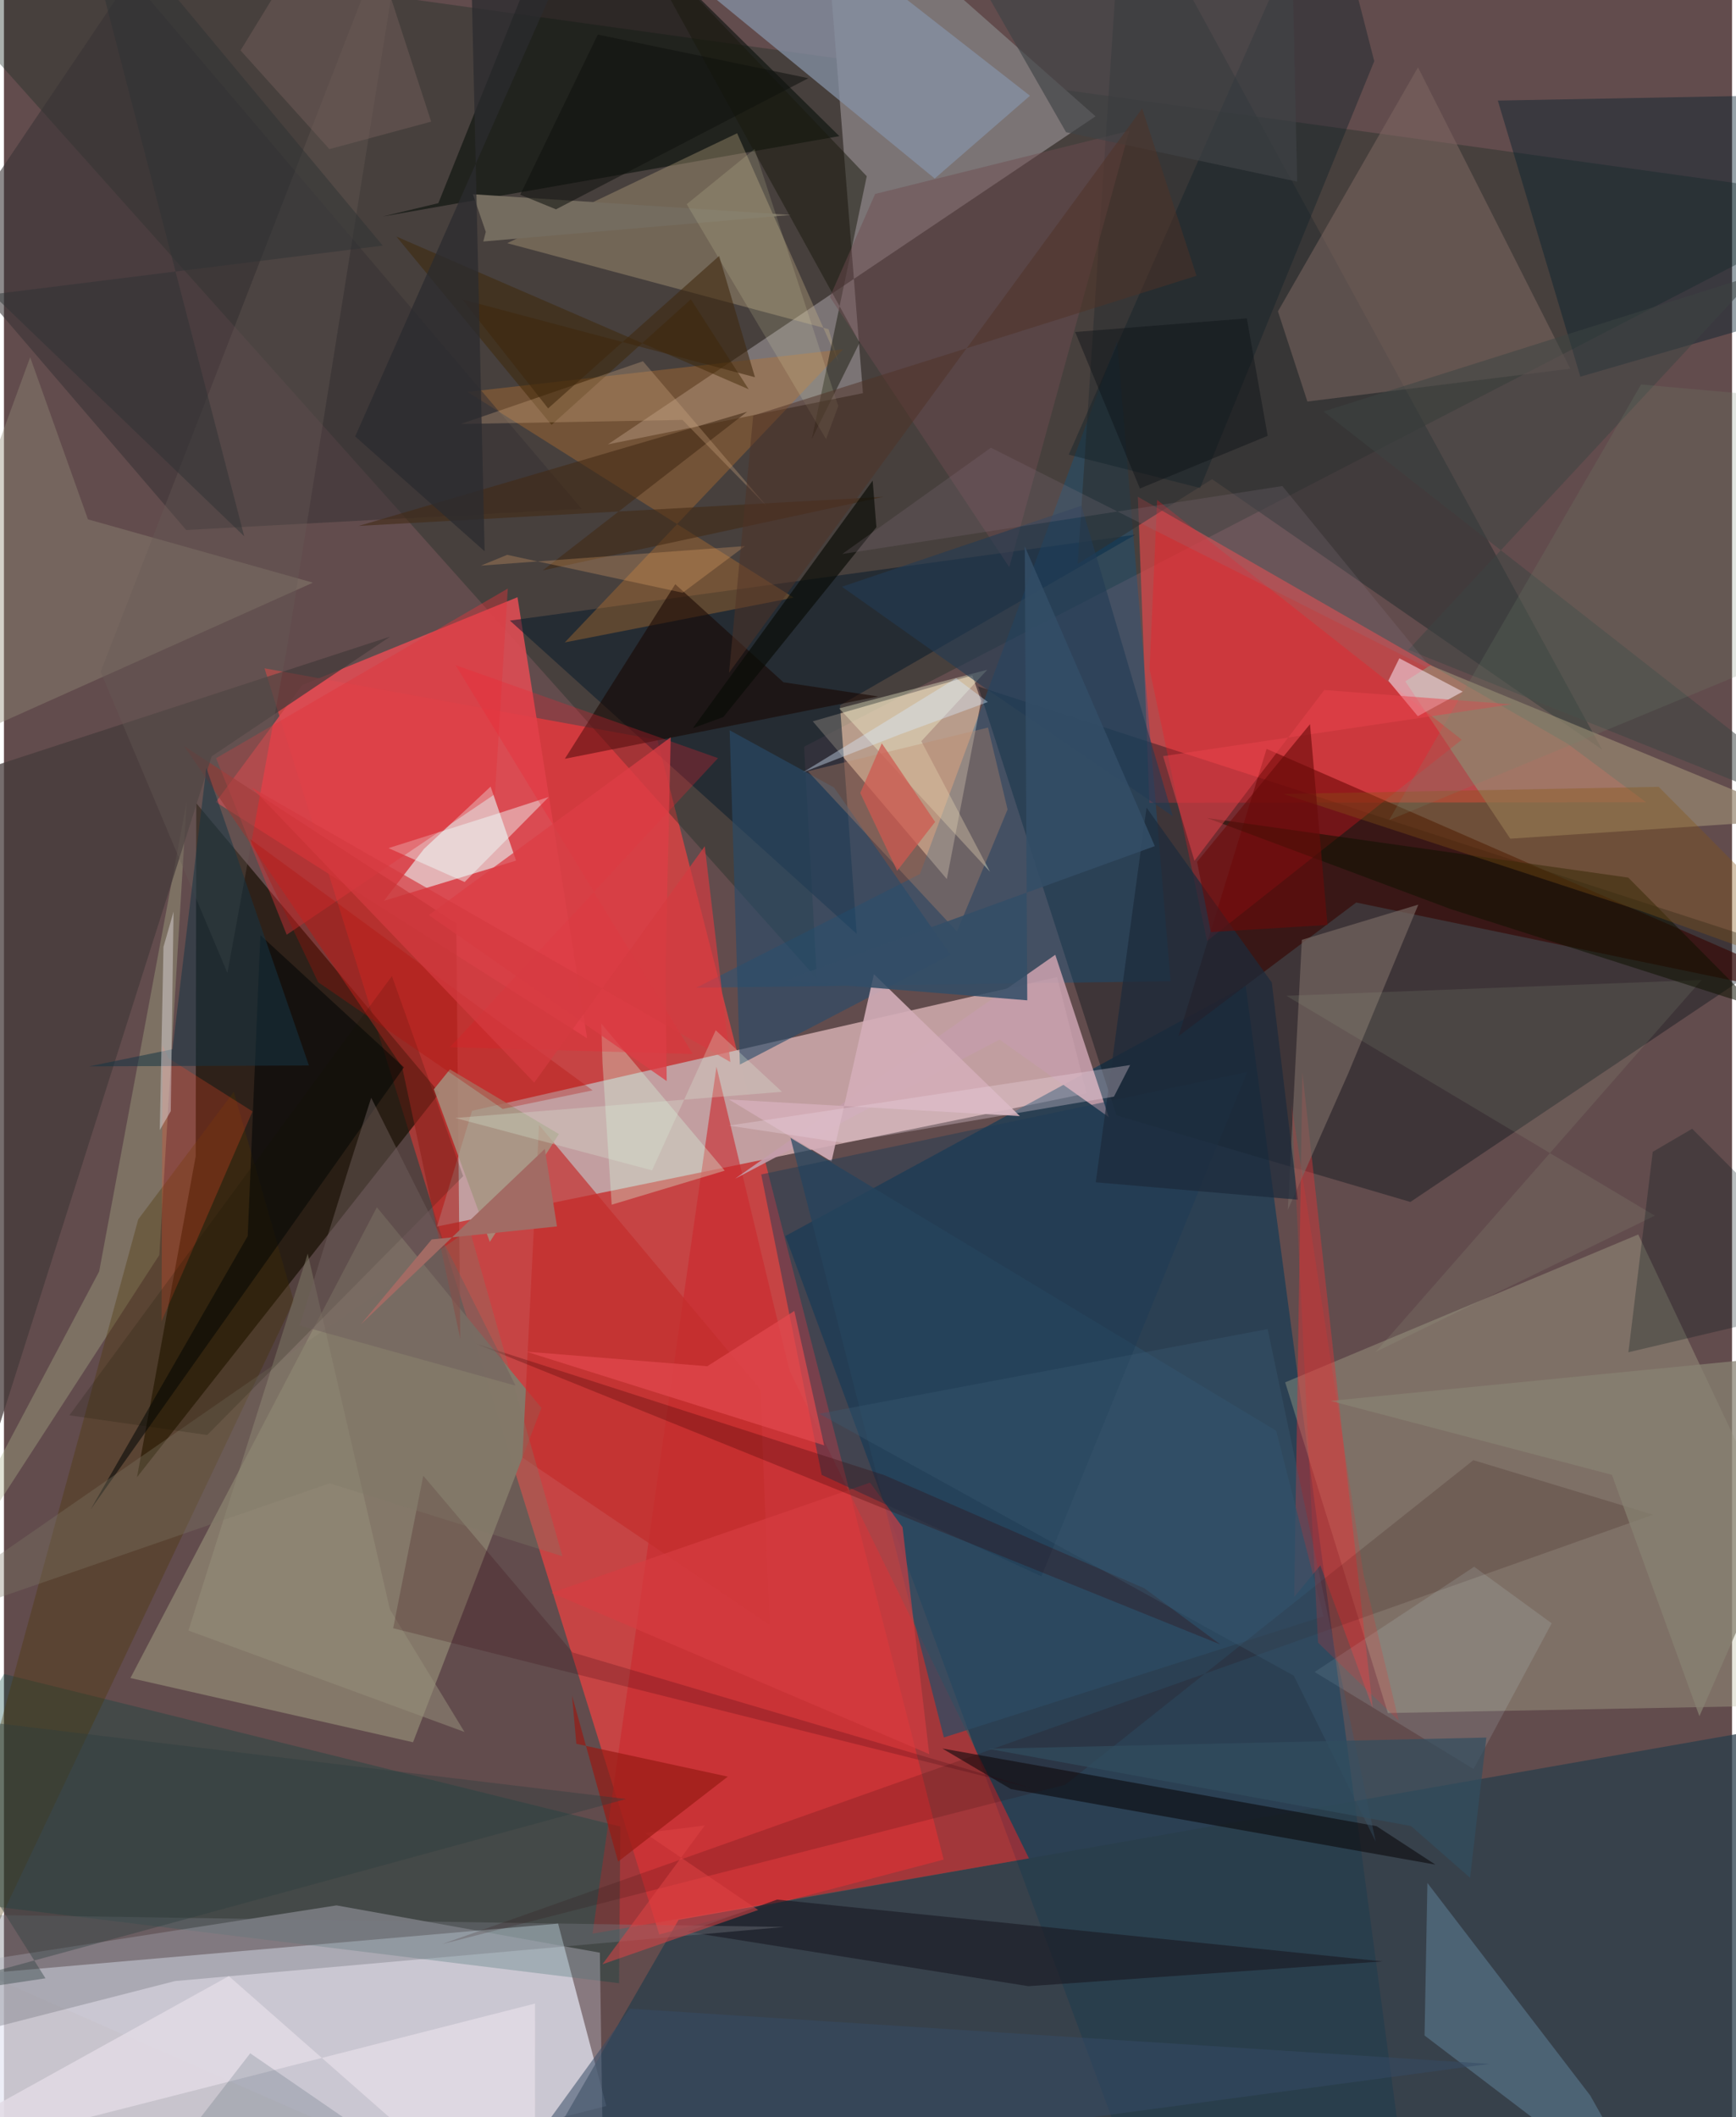 <svg xmlns="http://www.w3.org/2000/svg" width="228" height="278" viewBox="0 0 836 1024"><path fill="#624c4d" d="M0 0h836v1024H0z"/><path fill="#e7e8f4" fill-opacity=".765" d="M25.048 1086l-65.465-128.85 308.494-26.772 23.323 88.243z"/><path fill="#dc4243" fill-opacity=".816" d="M126.056 323.243l190.96 612.375 137.594-36.196-138.481-541.538z"/><path fill="#c29fa1" fill-opacity=".996" d="M523.763 528.813l-14.28-56.229-283.028 64.652-16.95 55.98z"/><path fill="#023758" fill-opacity=".569" d="M600.704 476.782L377.991 597.835l171.2 462.227 130.651 9.178z"/><path fill="#1b2b24" fill-opacity=".373" d="M387.091 361.15l6.172 112.17L-62-36.327 898 96.918z"/><path fill="#e04748" fill-opacity=".678" d="M756.465 359.729L548.538 240.253l5.58 148.032 240.34-.246z"/><path fill="#160c01" fill-opacity=".675" d="M93.036 388.49L210.69 528.613 64.367 714.457 92.76 559.232z"/><path fill="#7c7576" fill-opacity=".996" d="M528.07 56.264L395.686-60.693l19.865 250.86-123.381 24.757z"/><path fill="#847869" fill-opacity=".992" d="M180.41 583.91L61.19 811.605l136.715 31.07 62.104-161.715z"/><path fill="#293d4a" fill-opacity=".741" d="M898 1086V828.213L326.365 928.556l-62.968 109.07z"/><path fill="#030f17" fill-opacity=".373" d="M538.19 539.474l-66.92-207.49 391.32 127.043-182.206 122.319z"/><path fill="#b9b79a" fill-opacity=".333" d="M790.63 597.067L898 824.21l-228.489 4.326-49.694-159.951z"/><path fill="#ffdebd" fill-opacity=".549" d="M472.73 339.042l-4.283-12.381-77.156 22.216 64.846 76.311z"/><path fill="#dc4c53" fill-opacity=".914" d="M282.098 502.162l-179.6-114.218 41.858-56.612 104.072-42.481z"/><path fill="#e7e0df" fill-opacity=".702" d="M235.42 380.467l12.326 35.79-63.932 19.449 19.393-25.131z"/><path fill="#000a05" fill-opacity=".537" d="M274.465-62L404.128 65.842l-220.983 38.886 27.004-6.469z"/><path fill="#ca2a2e" fill-opacity=".612" d="M344.692 515.953l-59.962 419.29 211.145-36.413-115.848-235.994z"/><path fill="#081b2b" fill-opacity=".533" d="M404.442 341.134l8.104 110.554-167.785-151.53 302.549-41.53z"/><path fill="#004640" fill-opacity=".31" d="M.058 809.662l298.135 73.79-.629 75.755L-62 915.035z"/><path fill="#005d94" fill-opacity=".31" d="M334.841 477.756l229.562-3.17-25.898-309.696-95.393 257.85z"/><path fill="#360600" fill-opacity=".616" d="M895.969 486.642L610.83 362.195l-42.602 138.923 85.96-64.603z"/><path fill="#c9b389" fill-opacity=".329" d="M398.914 159.214l4.744 15.76L354.681 64.46l-111.228 53.157z"/><path fill="#2e3033" fill-opacity=".624" d="M773.089 362.521L541.48-62l-22.025 334.713 64.998-40.962z"/><path fill="#988770" fill-opacity=".714" d="M870.947 396.2l-142.23 9.437-50.794-76.086 12.148-7.785z"/><path fill="#7e6863" fill-opacity=".522" d="M630.569 194.21l-14.252-43.608 67.76-118.043 73.659 145.756z"/><path fill="#ff121f" fill-opacity=".286" d="M705.246 357.79l-123.22 97.335-27.816-131.507 3.67-81.808z"/><path fill="#e83336" fill-opacity=".416" d="M628.15 518.762l34.021 307.347-25.34-69.015-12.651 15.304z"/><path fill="#8692a6" fill-opacity=".741" d="M496.36 46.309L357.567-62h-88.292L450.272 86.346z"/><path fill="#cfcdda" fill-opacity=".353" d="M290.397 1086l-2.11-141.554-127.409-22.872-181.314 28.197z"/><path fill="#bb752f" fill-opacity=".373" d="M382.031 289.05l-110.714 21.667 134.639-141.776-181.693 20.604z"/><path fill="#ab2722" fill-opacity=".627" d="M192.615 516.027L87.286 360.967l131.539 85.62 1.916 200.902z"/><path fill="#001e2c" fill-opacity=".412" d="M894.795 143.847l-132.176 38.336-39.92-133.535L898 45.356z"/><path fill="#adb18b" fill-opacity=".361" d="M-62 818.727L46.06 614.954 88.42 387.46 75.154 607.015z"/><path fill="#453b3b" fill-opacity=".741" d="M-62 389.14l248.841-81.242-86.336 57.896L-62 877.861z"/><path fill="#383435" fill-opacity=".573" d="M-27.708 121.19L88.14 256.335l191.32-10.24L61.3-10.97z"/><path fill="#678ca6" fill-opacity=".451" d="M767.384 1013.491l31.424 55.929-111.564-84.917 1.382-73.783z"/><path fill="#766762" fill-opacity=".678" d="M684.24 437.53l-56.347 17.03-6.792 130.628 29.198-65.957z"/><path fill="#948c77" fill-opacity=".396" d="M40.642 251.195l-27.962-78.41L-62 376.605l211.472-94.796z"/><path fill="#c49daa" fill-opacity=".91" d="M508.594 461.792l-154.83 108.254 127.889-67.26 52.82 37.514z"/><path fill="#c32d2b" fill-opacity=".675" d="M370.307 785.818l-4.312-113.729L258.84 544.121l-8.033 160.86z"/><path fill="#2d4b64" fill-opacity=".745" d="M380.5 550.33l74.206 290.02 183.71-58.585-22.93-89.738z"/><path fill="#4b3400" fill-opacity=".333" d="M111.175 528.102l29.009 101.164L-62 1054.826 64.97 589.74z"/><path fill="#284c69" fill-opacity=".627" d="M457.912 461.764l-56.333-80.876-50.502-27.679 4.945 161.686z"/><path fill="#09070b" fill-opacity=".573" d="M692.506 901.853l-205.39-36.545-33.168-19.624 210.032 37.553z"/><path fill="#0f2028" fill-opacity=".408" d="M662.912 29.592L578.658 236.02l-63.55-16.13L639.376-62z"/><path fill="#d3aeb9" fill-opacity=".898" d="M400.348 561.766l-49.572-29.976 140.678 8.02-70.597-68.63z"/><path fill="#19190e" fill-opacity=".494" d="M413.944 165.707l-110.21-199.84L417.402 85.228l-26.58 127.09z"/><path fill="#fcffd8" fill-opacity=".357" d="M404.074 342.621l71.638-18.682-31.913 34.56 33.227 63.137z"/><path fill="#180700" fill-opacity=".561" d="M422.95 336.85l-45.878-6.871-52.31-47.421-53.43 84.447z"/><path fill="#1a1b24" fill-opacity=".627" d="M374.02 918.764l292.96 29.898-171.392 11.986-165.14-26.315z"/><path fill="#000505" fill-opacity=".533" d="M124.043 452.29l69.443 63.939-151.589 213.9 76.024-132.276z"/><path fill="#777b83" fill-opacity=".38" d="M82.79 958.16l-130.881 33.524 30.605-65.659 394.843 5.98z"/><path fill="#d6f9de" fill-opacity=".337" d="M289.557 514.199l-.578-19.09 59.717 71.095-54.701 16.47z"/><path fill="#d73d41" fill-opacity=".647" d="M447.614 848.413l-182.742-78.037 154.137-53.293 15.703 21.581z"/><path fill="#fff2ff" fill-opacity=".502" d="M669.715 329.241l5.337-10.848 30.644 16.125-21.71 11.884z"/><path fill="#e2dbe4" fill-opacity=".835" d="M108.796 955.78l148.1 130.22.037-116.958L-62 1050.372z"/><path fill="#fd4b26" fill-opacity=".251" d="M76.723 505.437l2.863 6.395 40.652 25.702-44.012 101.583z"/><path fill="#a1b096" fill-opacity=".137" d="M798.624 587.98l-135.006 65.873 157.671-179.87-200.87 7.642z"/><path fill="#bf8b6b" fill-opacity=".329" d="M461.046 450.556L388.9 373.024l87.163-21.13 9.462 39.626z"/><path fill="#effffe" fill-opacity=".447" d="M186.042 410.205l36.82 16.394 40.716-41.13-23.723 7.699z"/><path fill="#6d4b4f" fill-opacity=".467" d="M399.566 143.627l21.886-49.817 122.935-30.534-58.048 211.064z"/><path fill="#0f1200" fill-opacity=".529" d="M847.678 486.938l-61.894-62.487-203.806-28.824 117.874 44.046z"/><path fill="#e2333b" fill-opacity=".412" d="M102.627 366.717l34.157 85.384 100.757-68.036 6.208-99.414z"/><path fill="#685c57" fill-opacity=".353" d="M137.05 312.647l-28.951 157.938-61.332-145.7L196.976-62z"/><path fill="#1d3b55" fill-opacity=".463" d="M366.347 568.048l235.153-49.58-99.608 243.936-106.296-49.048z"/><path fill="#1c2a3b" fill-opacity=".714" d="M528.18 571.838l97.762 8.414L613.34 475.2l-60.592-84.567z"/><path fill="#a49480" fill-opacity=".812" d="M235.05 600.656l-27.073-73.823 7.766-9.616 52.707 31.286z"/><path fill="#746c5f" d="M233.095 112.14l-1.194 4.658 148.75-12.837-153.787-10.017z"/><path fill="#968e79" fill-opacity=".537" d="M146.953 606.357L89.248 788.636l133.546 49.054-36.06-59.241z"/><path fill="#001518" fill-opacity=".271" d="M816.712 545.936L898 627.557 785.868 654.04l11.764-96.946z"/><path fill="#2b0b0a" fill-opacity=".173" d="M710.858 706.232l-197.47 156.99-301.37 77.058 585.803-207.664z"/><path fill="#3c2400" fill-opacity=".455" d="M264.907 205.492l67.397-60.727 27.99 43.522-170.458-73.882z"/><path fill="#d3f0f9" fill-opacity=".129" d="M711.25 757.78l37.508 27.349-37.812 70.476-76.869-46.935z"/><path fill="#f02130" fill-opacity=".275" d="M215.744 506.494l117.506 3.313-114.782-188.112 126.979 44.986z"/><path fill="#875515" fill-opacity=".353" d="M800.527 380.566L898 478.832l-105.398-37.986-173.565-56.837z"/><path fill="#412a14" fill-opacity=".569" d="M171.582 254.369l187.983-55.22-98.89 76.72 164.891-35.592z"/><path fill="#d0a983" fill-opacity=".314" d="M220.976 205.07l107.285-1.963 40.565 41.534-59.688-69.915z"/><path fill="#31020a" fill-opacity=".208" d="M188.29 787.53l14.562-73.78 72.245 85.494 221.812 65.547z"/><path fill="#350200" fill-opacity=".267" d="M228.276 649.877l360.172 145.48-36.695-27.123-125.842-54.757z"/><path fill="#ecd8e3" fill-opacity=".318" d="M536.974 530.407l7.844-15.281-194.115 29.287 55.042 8.29z"/><path fill="#dd4344" fill-opacity=".533" d="M310.008 886.54l54.872 37.255-75.349 26.254 49.527-67.136z"/><path fill="#981b13" fill-opacity=".694" d="M350.16 859.29l-73.261-15.872-2.06-23.246 22.262 80.225z"/><path fill="#090c06" fill-opacity=".651" d="M422.07 254.969l-74.042 91.82-14.737 5.382 86.968-119.71z"/><path fill="#163644" fill-opacity=".533" d="M41.139 515.767l40.396-8.288 16.39-136.048 49.608 143.895z"/><path fill="#364a64" fill-opacity=".529" d="M501.77 1027.29l216.749-29.055-415.751-26.714L219.779 1086z"/><path fill="#f5f5be" fill-opacity=".145" d="M403.609 196.4l-40.49-124.314-32.83 26.677 67.43 113.59z"/><path fill="#233c54" fill-opacity=".596" d="M565.453 394.77l-91.845-62.69-68.208-48.303 115.85-39.186z"/><path fill="#888272" fill-opacity=".737" d="M898 652.35l-77.784 177.73-42.326-116.76-136.188-35.765z"/><path fill="#334e67" fill-opacity=".867" d="M495.045 483.822l-1.204-219.564 62.908 144.979-179.232 65.009z"/><path fill="#3b5d74" fill-opacity=".341" d="M394.465 683.786l229.538 126.703 39.596 80.216-52.265-247.89z"/><path fill="#e3494e" fill-opacity=".706" d="M252.648 653.742l87.581 7.058 42.131-26.735 14.425 65.004z"/><path fill="#7e7868" fill-opacity=".333" d="M157.528 717.417L-62 793.331 225.264 594.6l44.898 158.095z"/><path fill="#3c4542" fill-opacity=".518" d="M638.37 199.013L898 402.173 679.398 314.3l168.725-181.596z"/><path fill="#2d3f3e" fill-opacity=".392" d="M20.09 956.838L-62 826.421l362.982 43.69L-62 969.13z"/><path fill="#e9444c" fill-opacity=".494" d="M560.772 365.735l15.164 50.613 62.806-82.604 90.558 6.903z"/><path fill="#141400" fill-opacity=".18" d="M222.15 568.857l-34.457-96.793L31.643 684.54l66.681 9.522z"/><path fill="#76605b" fill-opacity=".463" d="M114.456 24.394L167.359-62l39.317 120.832-49.228 13.294z"/><path fill="#75866e" fill-opacity=".204" d="M898 195.425l-106.013-9.473-121.93 210.744 205.431-85.111z"/><path fill="#cf584f" fill-opacity=".725" d="M432.108 421.177l18.36-23.646-25.793-38.017-10.414 24.035z"/><path fill="#3e270d" fill-opacity=".565" d="M345.99 123.794l17.332 58.661-141.546-37.624 41.473 52.696z"/><path fill="#f8b271" fill-opacity=".259" d="M328.346 286.686l30.17-22.568-127.773 9.452 12.689-5.215z"/><path fill="#404346" fill-opacity=".659" d="M465.48-20.474L622.352-62l3.274 149.853-111.819-23.917z"/><path fill="#e2dee3" fill-opacity=".451" d="M77.176 457.971l-1.794 88.611 5.315-9.155 1.345-96.47z"/><path fill="#dc3e46" fill-opacity=".753" d="M205.51 442.586l117.048-85.987-2.51 111.34.57 54.935z"/><path fill="#897785" fill-opacity=".212" d="M618.446 235.084l73.092 89.35-214.07-107.885-71.927 51.4z"/><path fill="#314e5f" fill-opacity=".698" d="M717.132 840.393l-7.859 67.834-28.612-25.048-204.533-37.365z"/><path fill="#2f3335" fill-opacity=".486" d="M116.232 259.387L-5.5 142.364l188.748-23.562L32.843-62z"/><path fill="#6f5e5c" fill-opacity=".482" d="M247.513 670.201L143.02 641.118l24.682-79.054 9.963-31.107z"/><path fill="#4f3226" fill-opacity=".506" d="M576.91 133.388l-214.444 67.61-11.695 124.396L550.633 52.486z"/><path fill="#2b2b2f" fill-opacity=".753" d="M226.317-3.492L290.686-62 169.908 211.104l62.628 55.514z"/><path fill="#690a09" fill-opacity=".604" d="M640.292 447.366l-56.441 3.446-6.657-33.98 54.634-66.562z"/><path fill="#b51008" fill-opacity=".302" d="M284.784 527.365L118.99 405.74l32.997 69.31 89.287 61.304z"/><path fill="#a26b64" d="M206.935 599.48l60.591-6.302-5.878-37.5-88.98 84.845z"/><path fill="#022534" fill-opacity=".145" d="M202.722 1050.609L119.14 993.11 47.217 1086h296.945z"/><path fill="#0d1216" fill-opacity=".431" d="M518.21 160.572l83.043-6.593 10.098 56.815-61.803 25.471z"/><path fill="#ed2c30" fill-opacity=".204" d="M657.795 761.87l-34.893-227.546 12.808 260.147 39.064 37.797z"/><path fill="#d53b40" fill-opacity=".69" d="M351.42 513.673L119.8 380.88l136.724 142.741 82.5-114.327z"/><path fill="#10110d" fill-opacity=".549" d="M389.157 37.824L287.291 16.737l-37.522 77.444 17.288 7.065z"/><path fill="#d8eaff" fill-opacity=".392" d="M386.57 373.53l74.073-45.484 15.342 11.498-42.374 15.613z"/><path fill="#dcf6de" fill-opacity=".263" d="M344.327 498.3l-30.792 67.745-95.222-25.316 158.088-12.66z"/></svg>